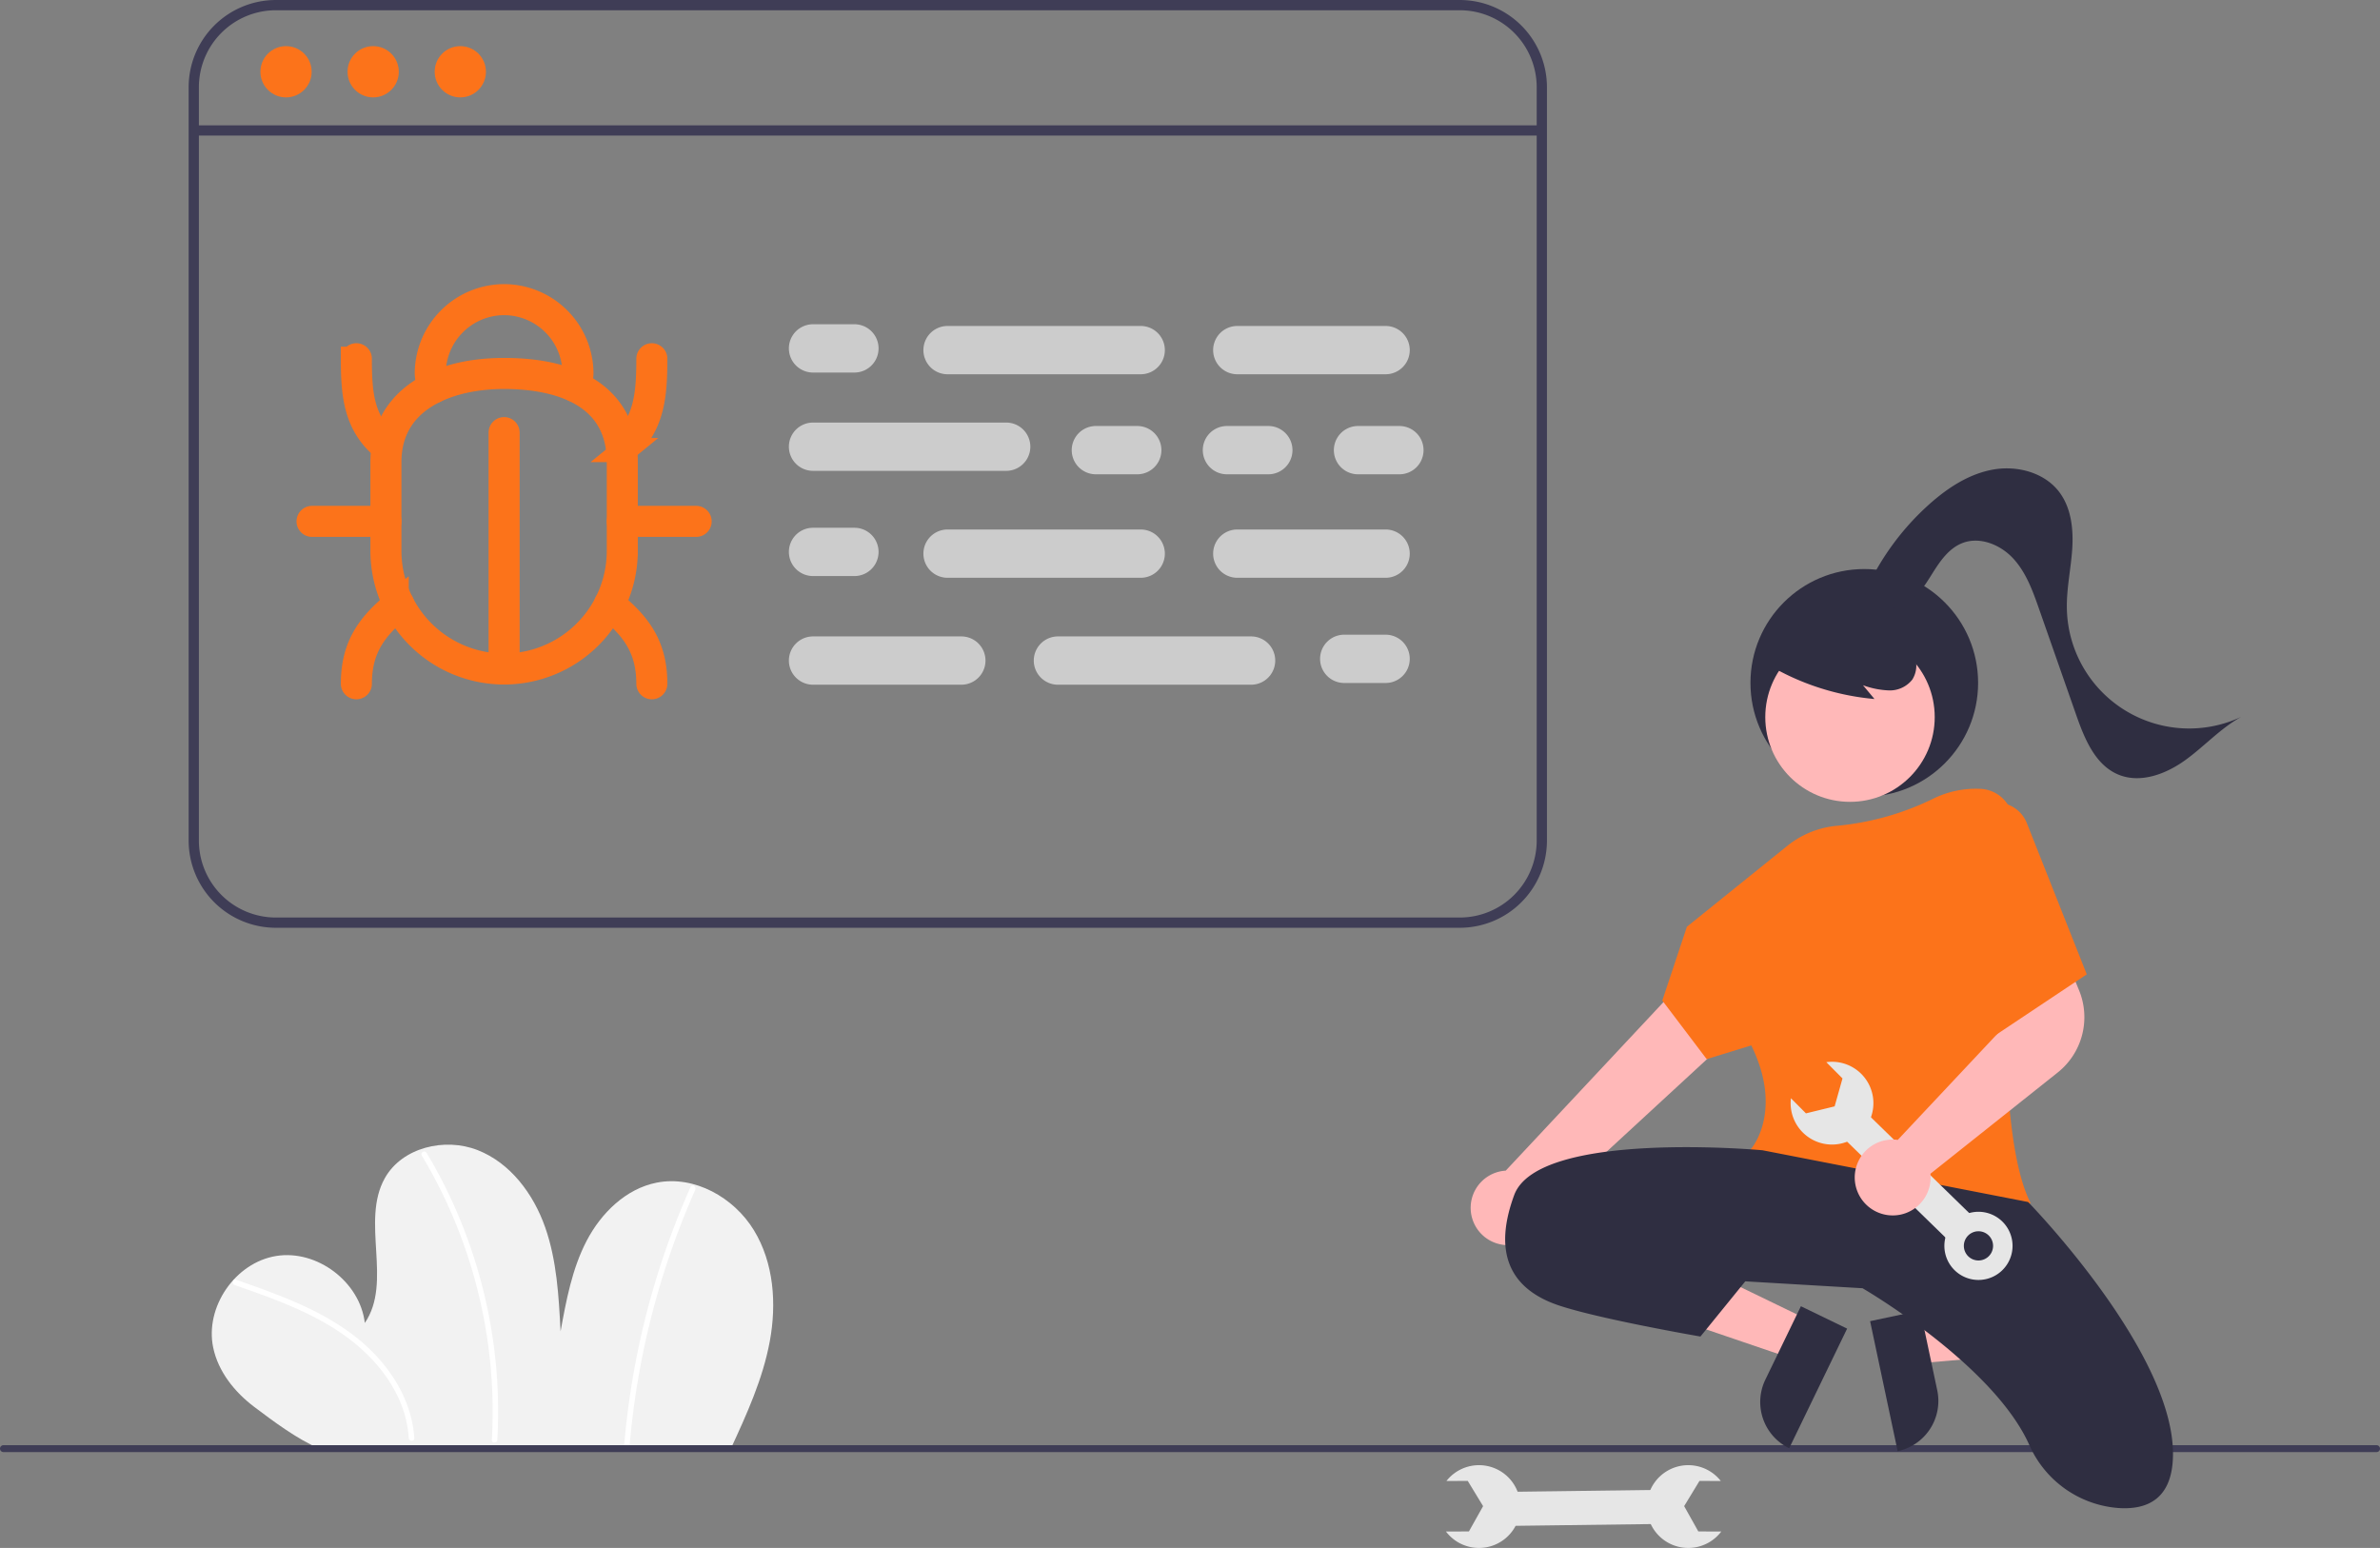 <?xml version="1.0" encoding="UTF-8" standalone="no"?>
<svg
   data-name="Layer 1"
   width="690"
   height="448.759"
   viewBox="0 0 690 448.759"
   version="1.1"
   id="svg106"
   sodipodi:docname="undraw_fixing_bugs_w7gi.svg"
   inkscape:version="1.1.1 (c3084ef, 2021-09-22)"
   xmlns:inkscape="http://www.inkscape.org/namespaces/inkscape"
   xmlns:sodipodi="http://sodipodi.sourceforge.net/DTD/sodipodi-0.dtd"
   xmlns="http://www.w3.org/2000/svg"
   xmlns:svg="http://www.w3.org/2000/svg">
  <rect x="0" y="0" width="690" height="448.759" fill="#808080" stroke="none"/>
  <defs
     id="defs110" />
  <sodipodi:namedview
     id="namedview108"
     pagecolor="#ffffff"
     bordercolor="#666666"
     borderopacity="1.0"
     inkscape:pageshadow="2"
     inkscape:pageopacity="0.0"
     inkscape:pagecheckerboard="0"
     showgrid="false"
     inkscape:zoom="1.1698925"
     inkscape:cx="345.33088"
     inkscape:cy="223.9522"
     inkscape:window-width="1857"
     inkscape:window-height="936"
     inkscape:window-x="0"
     inkscape:window-y="58"
     inkscape:window-maximized="0"
     inkscape:current-layer="svg106" />
  <path
     d="M466.813,645.731c4.668-10.084,9.333-20.317,11.359-31.242s1.176-22.783-4.627-32.259-17.228-15.902-28.132-13.76c-8.955,1.759-16.146,8.813-20.357,16.91S419.158,602.61,417.52,611.588c-.529-10.2-1.09-20.564-4.478-30.2s-10.06-18.615-19.569-22.343-21.879-.796-26.891,8.103c-7.061,12.538,2.302,30.125-5.817,42.006-1.393-11.917-13.855-21.332-25.699-19.416s-20.701,14.781-18.265,26.529c1.45,6.99,6.219,12.936,11.922,17.232s12.334,9.274,18.895,12.09Z"
     transform="translate(-255 -225.62)"
     fill="#f2f2f2"
     id="path2" />
  <path
     d="M323.02,598.158c9.408,3.289,18.903,6.614,27.492,11.756,7.698,4.608,14.553,10.812,18.882,18.757a33.356,33.356,0,0,1,4.126,13.859c.063,1.018,1.655,1.025,1.592,0-.557-9.061-4.972-17.353-11.087-23.911-6.704-7.19-15.392-12.1-24.361-15.91-5.318-2.259-10.769-4.179-16.221-6.085-.969-.339-1.385,1.198-.423,1.535Z"
     transform="translate(-255 -225.62)"
     fill="#fff"
     id="path4" />
  <path
     d="M377.287,560.625a143.383,143.383,0,0,1,13.791,30.616,145.117,145.117,0,0,1,6.361,32.968,143.305,143.305,0,0,1,.152,18.837c-.059,1.023,1.533,1.02,1.592,0a145.194,145.194,0,0,0-2.04-33.82,146.926,146.926,0,0,0-9.769-32.44,143.25,143.25,0,0,0-8.712-16.963.796.796,0,0,0-1.374.803Z"
     transform="translate(-255 -225.62)"
     fill="#fff"
     id="path6" />
  <path
     d="M455.188,569.767a232.044,232.044,0,0,0-17.116,57.578q-1.342,8.365-2.078,16.812c-.089,1.02,1.503,1.014,1.592,0a231.209,231.209,0,0,1,12.738-58.025q2.834-7.892,6.239-15.562c.412-.928-.959-1.739-1.374-.803Z"
     transform="translate(-255 -225.62)"
     fill="#fff"
     id="path8" />
  <rect
     x="709.176"
     y="639.478"
     width="9.882"
     height="46.588"
     transform="translate(1112.595 -285.48) rotate(89.259)"
     fill="#e6e6e6"
     id="rect10" />
  <path
     d="M754.027,669.616l-6.653-.019-4.112-7.337,4.445-7.312,6.181.018a11.999,11.999,0,1,0,.139,14.651Z"
     transform="translate(-255 -225.62)"
     fill="#e6e6e6"
     id="path12" />
  <path
     d="M674.208,669.616l6.653-.019,4.112-7.337-4.445-7.312-6.181.018a11.999,11.999,0,1,1-.139,14.651Z"
     transform="translate(-255 -225.62)"
     fill="#e6e6e6"
     id="path14" />
  <path
     d="M944,646.59H256a1,1,0,0,1,0-2H944a1,1,0,0,1,0,2Z"
     transform="translate(-255 -225.62)"
     fill="#3f3d56"
     id="path16" />
  <circle
     cx="540.486"
     cy="197.969"
     r="33"
     fill="#2f2e41"
     id="circle18" />
  <polygon
     points="553.859 383.226 556.401 395.219 603.871 391.124 600.12 373.423 553.859 383.226"
     fill="#ffb8b8"
     id="polygon20" />
  <path
     d="M789.188,618.497h38.531a0,0,0,0,1,0,0v14.887a0,0,0,0,1,0,0H804.075a14.887,14.887,0,0,1-14.887-14.887v0A0,0,0,0,1,789.188,618.497Z"
     transform="translate(108.711 1320.973) rotate(-101.965)"
     fill="#2f2e41"
     id="path22" />
  <polygon
     points="524.12 382.586 518.777 393.621 473.673 378.264 481.559 361.979 524.12 382.586"
     fill="#ffb8b8"
     id="polygon24" />
  <path
     d="M771.037,617.456h23.644a0,0,0,0,1,0,0v14.887a0,0,0,0,1,0,0H756.151a0,0,0,0,1,0,0v0A14.887,14.887,0,0,1,771.037,617.456Z"
     transform="translate(-379.941 824.868) rotate(-64.165)"
     fill="#2f2e41"
     id="path26" />
  <path
     d="M690.259,586.414a10.743,10.743,0,0,0,12.709-10.48l74.374-68.571-18.47-14.305-67.337,71.943a10.801,10.801,0,0,0-1.275,21.413Z"
     transform="translate(-255 -225.62)"
     fill="#ffb8b8"
     id="path28" />
  <circle
     cx="536.344"
     cy="207.898"
     r="24.561"
     fill="#ffb8b8"
     id="circle30" />
  <path
     d="M813.386,577.893c-17.229 0-37.978-3.628-50.779-18.477l-.288-.334.297-.328c.097-.107,9.514-10.869.111-30.061L749.799,532.67,736.929,515.681l7.13-21.389,29.177-23.504a26.751,26.751,0,0,1,14.611-5.789,80.211,80.211,0,0,0,27.785-7.913,27.906,27.906,0,0,1,12.8-2.798l.574.016a9.95,9.95,0,0,1,9.641,10.708c-1.979,25.63-5.472,87.543,4.792,108.861l.265.551-.592.15A136.113,136.113,0,0,1,813.386,577.893Z"
     transform="translate(-255 -225.62)"
     fill="#fc731a"
     id="path32" />
  <path
     d="M765.986,559.09s-65-6-72,13,1,28,13,32,41,9,41,9l13-16,34,2s37.885,21.973,48.36,45.474A30.762,30.762,0,0,0,869.123,662.802c8.398.584,15.863-2.587,15.863-15.712,0-30-42-73-42-73Z"
     transform="translate(-255 -225.62)"
     fill="#2f2e41"
     id="path34" />
  <path
     d="M716.486,588.59s17-5,44,8"
     transform="translate(-255 -225.62)"
     fill="#2f2e41"
     id="path36" />
  <path
     d="M766.843,417.855a73.041,73.041,0,0,0,31.599,10.412l-3.331-3.991a24.477,24.477,0,0,0,7.561,1.501,8.281,8.281,0,0,0,6.75-3.159,7.702,7.702,0,0,0,.516-7.115,14.589,14.589,0,0,0-4.589-5.739,27.323,27.323,0,0,0-25.431-4.545,16.33,16.33,0,0,0-7.595,4.872,9.236,9.236,0,0,0-1.863,8.561"
     transform="translate(-255 -225.62)"
     fill="#2f2e41"
     id="path38" />
  <path
     d="M795.309,398.224A75.485,75.485,0,0,1,814.446,371.703c5.292-4.703,11.472-8.743,18.446-9.963s14.833.87,19.111,6.511c3.498,4.613,4.152,10.793,3.767,16.569s-1.676,11.497-1.553,17.284a35.468,35.468,0,0,0,50.527,31.351c-6.022,3.329-10.714,8.598-16.305,12.608s-12.963,6.76-19.312,4.11c-6.718-2.804-9.8-10.419-12.206-17.29L846.189,402.244c-1.824-5.209-3.739-10.572-7.462-14.645s-9.765-6.557-14.889-4.509c-3.884,1.552-6.413,5.258-8.63,8.804s-4.557,7.32-8.304,9.179-9.298.715-10.523-3.285"
     transform="translate(-255 -225.62)"
     fill="#2f2e41"
     id="path40" />
  <rect
     x="802.919"
     y="543.314"
     width="9.882"
     height="46.588"
     transform="translate(-416.747 524.138) rotate(-45.741)"
     fill="#e6e6e6"
     id="rect42" />
  <path
     d="M821.51,579.909a9.882,9.882,0,1,0,13.975-.181A9.882,9.882,0,0,0,821.51,579.909Zm10.111,9.853a4.235,4.235,0,1,1-.077-5.989A4.235,4.235,0,0,1,831.621,589.762Z"
     transform="translate(-255 -225.62)"
     fill="#e6e6e6"
     id="path44" />
  <path
     d="M784.48,533.549l4.69,4.718-2.28,8.096-8.314,2.028-4.358-4.383a11.999,11.999,0,1,0,10.262-10.458Z"
     transform="translate(-255 -225.62)"
     fill="#e6e6e6"
     id="path46" />
  <path
     d="M803.736,577.979a11.579,11.579,0,0,1-1.268-.07,11.023,11.023,0,0,1-9.68-9.681,11.003,11.003,0,0,1,10.931-12.25,10.625,10.625,0,0,1,1.466.109L838.763,520.342l-3.505-11.685,17.605-7.892,4.934,12.06a20.49,20.49,0,0,1-6.177,23.672l-36.961,29.401a10.259,10.259,0,0,1,.06,1.079,11.018,11.018,0,0,1-3.664,8.197A10.872,10.872,0,0,1,803.736,577.979Z"
     transform="translate(-255 -225.62)"
     fill="#ffb8b8"
     id="path48" />
  <path
     d="M829.986,459.09h0a9.453,9.453,0,0,1,12.628,5.156l17.372,43.844-27,18Z"
     transform="translate(-255 -225.62)"
     fill="#fc731a"
     id="path50" />
  <path
     d="M703.486,469.327V250.883a25.298,25.298,0,0,0-25.262-25.262H334.954a25.298,25.298,0,0,0-25.262,25.262V469.327a25.298,25.298,0,0,0,25.262,25.262H678.224A25.298,25.298,0,0,0,703.486,469.327ZM334.954,491.618a22.317,22.317,0,0,1-22.29-22.29V250.883a22.317,22.317,0,0,1,22.29-22.29H678.224a22.317,22.317,0,0,1,22.29,22.29V469.327a22.317,22.317,0,0,1-22.29,22.29Z"
     transform="translate(-255 -225.62)"
     fill="#3f3d56"
     id="path52" />
  <path
     d="M700.514,264.924H312.664a1.486,1.486,0,1,1,0-2.972H700.514a1.486,1.486,0,0,1,0,2.972Z"
     transform="translate(-255 -225.62)"
     fill="#3f3d56"
     id="path54" />
  <circle
     cx="82.926"
     cy="20.804"
     r="7.43"
     fill="#fc731a"
     id="circle56" />
  <circle
     cx="108.188"
     cy="20.804"
     r="7.43"
     fill="#fc731a"
     id="circle58" />
  <circle
     cx="133.451"
     cy="20.804"
     r="7.43"
     fill="#fc731a"
     id="circle60" />
  <path
     d="M443.979,424.852a1.0 1,0,0,1-1-1c0-10.427-4.571-16.242-11.945-22.247a1.0 1,0,1,1,1.263-1.551c7.83,6.375,12.683,12.58,12.683,23.798A1.0 1,0,0,1,443.979,424.852Z"
     transform="translate(-255 -225.62)"
     id="path62"
     style="stroke-width:7;stroke-miterlimit:4;stroke-dasharray:none;stroke:#fc731a;stroke-opacity:1" />
  <path
     d="M358.317,424.852a1.0 1,0,0,1-1-1c0-11.218,4.853-17.423,12.683-23.798a1.0 1,0,1,1,1.263,1.551c-7.375,6.005-11.945,11.821-11.945,22.247A1.0 1,0,0,1,358.317,424.852Z"
     transform="translate(-255 -225.62)"
     id="path64"
     style="stroke-width:7;stroke-miterlimit:4;stroke-dasharray:none;stroke:#fc731a;stroke-opacity:1" />
  <path
     d="M435.413,356.322a1,1,0,0,1-.632-1.775c7.581-6.171,8.197-14.938,8.197-24.923a1,1,0,0,1,2,0c0,10.505-.672,19.748-8.935,26.474A.994.994,0,0,1,435.413,356.322Z"
     transform="translate(-255 -225.62)"
     id="path66"
     style="stroke-width:7;stroke-miterlimit:4;stroke-dasharray:none;stroke:#fc731a;stroke-opacity:1" />
  <path
     d="M366.882,355.787a.994.994,0,0,1-.631-.225c-8.263-6.727-8.935-15.727-8.935-25.939a1,1,0,0,1,2,0c0,10.037.604,18.206,8.198,24.388a1,1,0,0,1-.632,1.775Z"
     transform="translate(-255 -225.62)"
     id="path68"
     style="stroke-width:7;stroke-miterlimit:4;stroke-dasharray:none;stroke:#fc731a;stroke-opacity:1" />
  <path
     d="M456.828,377.772H435.413a1,1,0,0,1,0-2h21.416a1,1,0,1,1,0,2Z"
     transform="translate(-255 -225.62)"
     id="path70"
     style="stroke-width:7;stroke-miterlimit:4;stroke-dasharray:none;stroke:#fc731a;stroke-opacity:1" />
  <path
     d="M366.883,377.772H345.467a1,1,0,0,1,0-2H366.883a1,1,0,0,1,0,2Z"
     transform="translate(-255 -225.62)"
     id="path72"
     style="stroke-width:7;stroke-miterlimit:4;stroke-dasharray:none;stroke:#fc731a;stroke-opacity:1" />
  <path
     d="M401.148,420.569a1.0 1,0,0,1-1-1V351.039a1,1,0,0,1,2,0v68.53A1.0 1,0,0,1,401.148,420.569Z"
     transform="translate(-255 -225.62)"
     id="path74"
     style="stroke-width:7;stroke-miterlimit:4;stroke-dasharray:none;stroke:#fc731a;stroke-opacity:1" />
  <path
     d="M401.148,420.569A35.305,35.305,0,0,1,365.883,385.304V359.586c0-16.468,13.513-26.699,35.265-26.699,22.741,0,35.265,9.482,35.265,26.699v25.717A35.305,35.305,0,0,1,401.148,420.569Zm0-85.681c-16.081,0-33.265,6.488-33.265,24.699v25.717a33.265,33.265,0,1,0,66.53,0V359.586C434.413,338.097,413.571,334.888,401.148,334.888Z"
     transform="translate(-255 -225.62)"
     id="path76"
     style="stroke-width:7;stroke-miterlimit:4;stroke-dasharray:none;stroke:#fc731a;stroke-opacity:1;fill:#cccccc;fill-opacity:1" />
  <path
     d="M380.651,339.062a1,1,0,0,1-.929-.63,14.088,14.088,0,0,1-.988-4.532A22.476,22.476,0,0,1,401.089,311.491h.115a22.467,22.467,0,0,1,22.359,22.357,12.227,12.227,0,0,1-.91,4.211,1,1,0,0,1-1.85-.761,10.195,10.195,0,0,0,.761-3.487,20.454,20.454,0,0,0-20.363-20.32h-.11a20.461,20.461,0,0,0-20.359,20.362,12.076,12.076,0,0,0,.847,3.838,1.001,1.001,0,0,1-.928,1.371Z"
     transform="translate(-255 -225.62)"
     id="path78"
     style="stroke-width:7;stroke-miterlimit:4;stroke-dasharray:none;stroke:#fc731a;stroke-opacity:1" />
  <path
     d="M502.71,333.623h-12a7,7,0,0,1,0-14h12a7,7,0,0,1,0,14Z"
     transform="translate(-255 -225.62)"
     fill="#ccc"
     id="path80" />
  <path
     d="M584.71,363.123h-12a7,7,0,0,1,0-14h12a7,7,0,0,1,0,14Z"
     transform="translate(-255 -225.62)"
     fill="#ccc"
     id="path82" />
  <path
     d="M622.71,363.123h-12a7,7,0,0,1,0-14h12a7,7,0,0,1,0,14Z"
     transform="translate(-255 -225.62)"
     fill="#ccc"
     id="path84" />
  <path
     d="M660.71,363.123h-12a7,7,0,0,1,0-14h12a7,7,0,0,1,0,14Z"
     transform="translate(-255 -225.62)"
     fill="#ccc"
     id="path86" />
  <path
     d="M585.71,334.123h-56a7,7,0,0,1,0-14h56a7,7,0,0,1,0,14Z"
     transform="translate(-255 -225.62)"
     fill="#ccc"
     id="path88" />
  <path
     d="M546.71,362.123h-56a7,7,0,0,1,0-14h56a7,7,0,0,1,0,14Z"
     transform="translate(-255 -225.62)"
     fill="#ccc"
     id="path90" />
  <path
     d="M656.71,334.123h-43a7,7,0,0,1,0-14h43a7,7,0,0,1,0,14Z"
     transform="translate(-255 -225.62)"
     fill="#ccc"
     id="path92" />
  <path
     d="M502.71,392.623h-12a7,7,0,0,1,0-14h12a7,7,0,0,1,0,14Z"
     transform="translate(-255 -225.62)"
     fill="#ccc"
     id="path94" />
  <path
     d="M585.71,393.123h-56a7,7,0,0,1,0-14h56a7,7,0,0,1,0,14Z"
     transform="translate(-255 -225.62)"
     fill="#ccc"
     id="path96" />
  <path
     d="M656.71,393.123h-43a7,7,0,0,1,0-14h43a7,7,0,0,1,0,14Z"
     transform="translate(-255 -225.62)"
     fill="#ccc"
     id="path98" />
  <path
     d="M637.71,416.623a7.008,7.008,0,0,1,7-7h12a7,7,0,0,1,0,14h-12A7.008,7.008,0,0,1,637.71,416.623Z"
     transform="translate(-255 -225.62)"
     fill="#ccc"
     id="path100" />
  <path
     d="M554.71,417.123a7.008,7.008,0,0,1,7-7h56a7,7,0,0,1,0,14h-56A7.008,7.008,0,0,1,554.71,417.123Z"
     transform="translate(-255 -225.62)"
     fill="#ccc"
     id="path102" />
  <path
     d="M483.71,417.123a7.008,7.008,0,0,1,7-7h43a7,7,0,0,1,0,14h-43A7.008,7.008,0,0,1,483.71,417.123Z"
     transform="translate(-255 -225.62)"
     fill="#ccc"
     id="path104" />
</svg>
